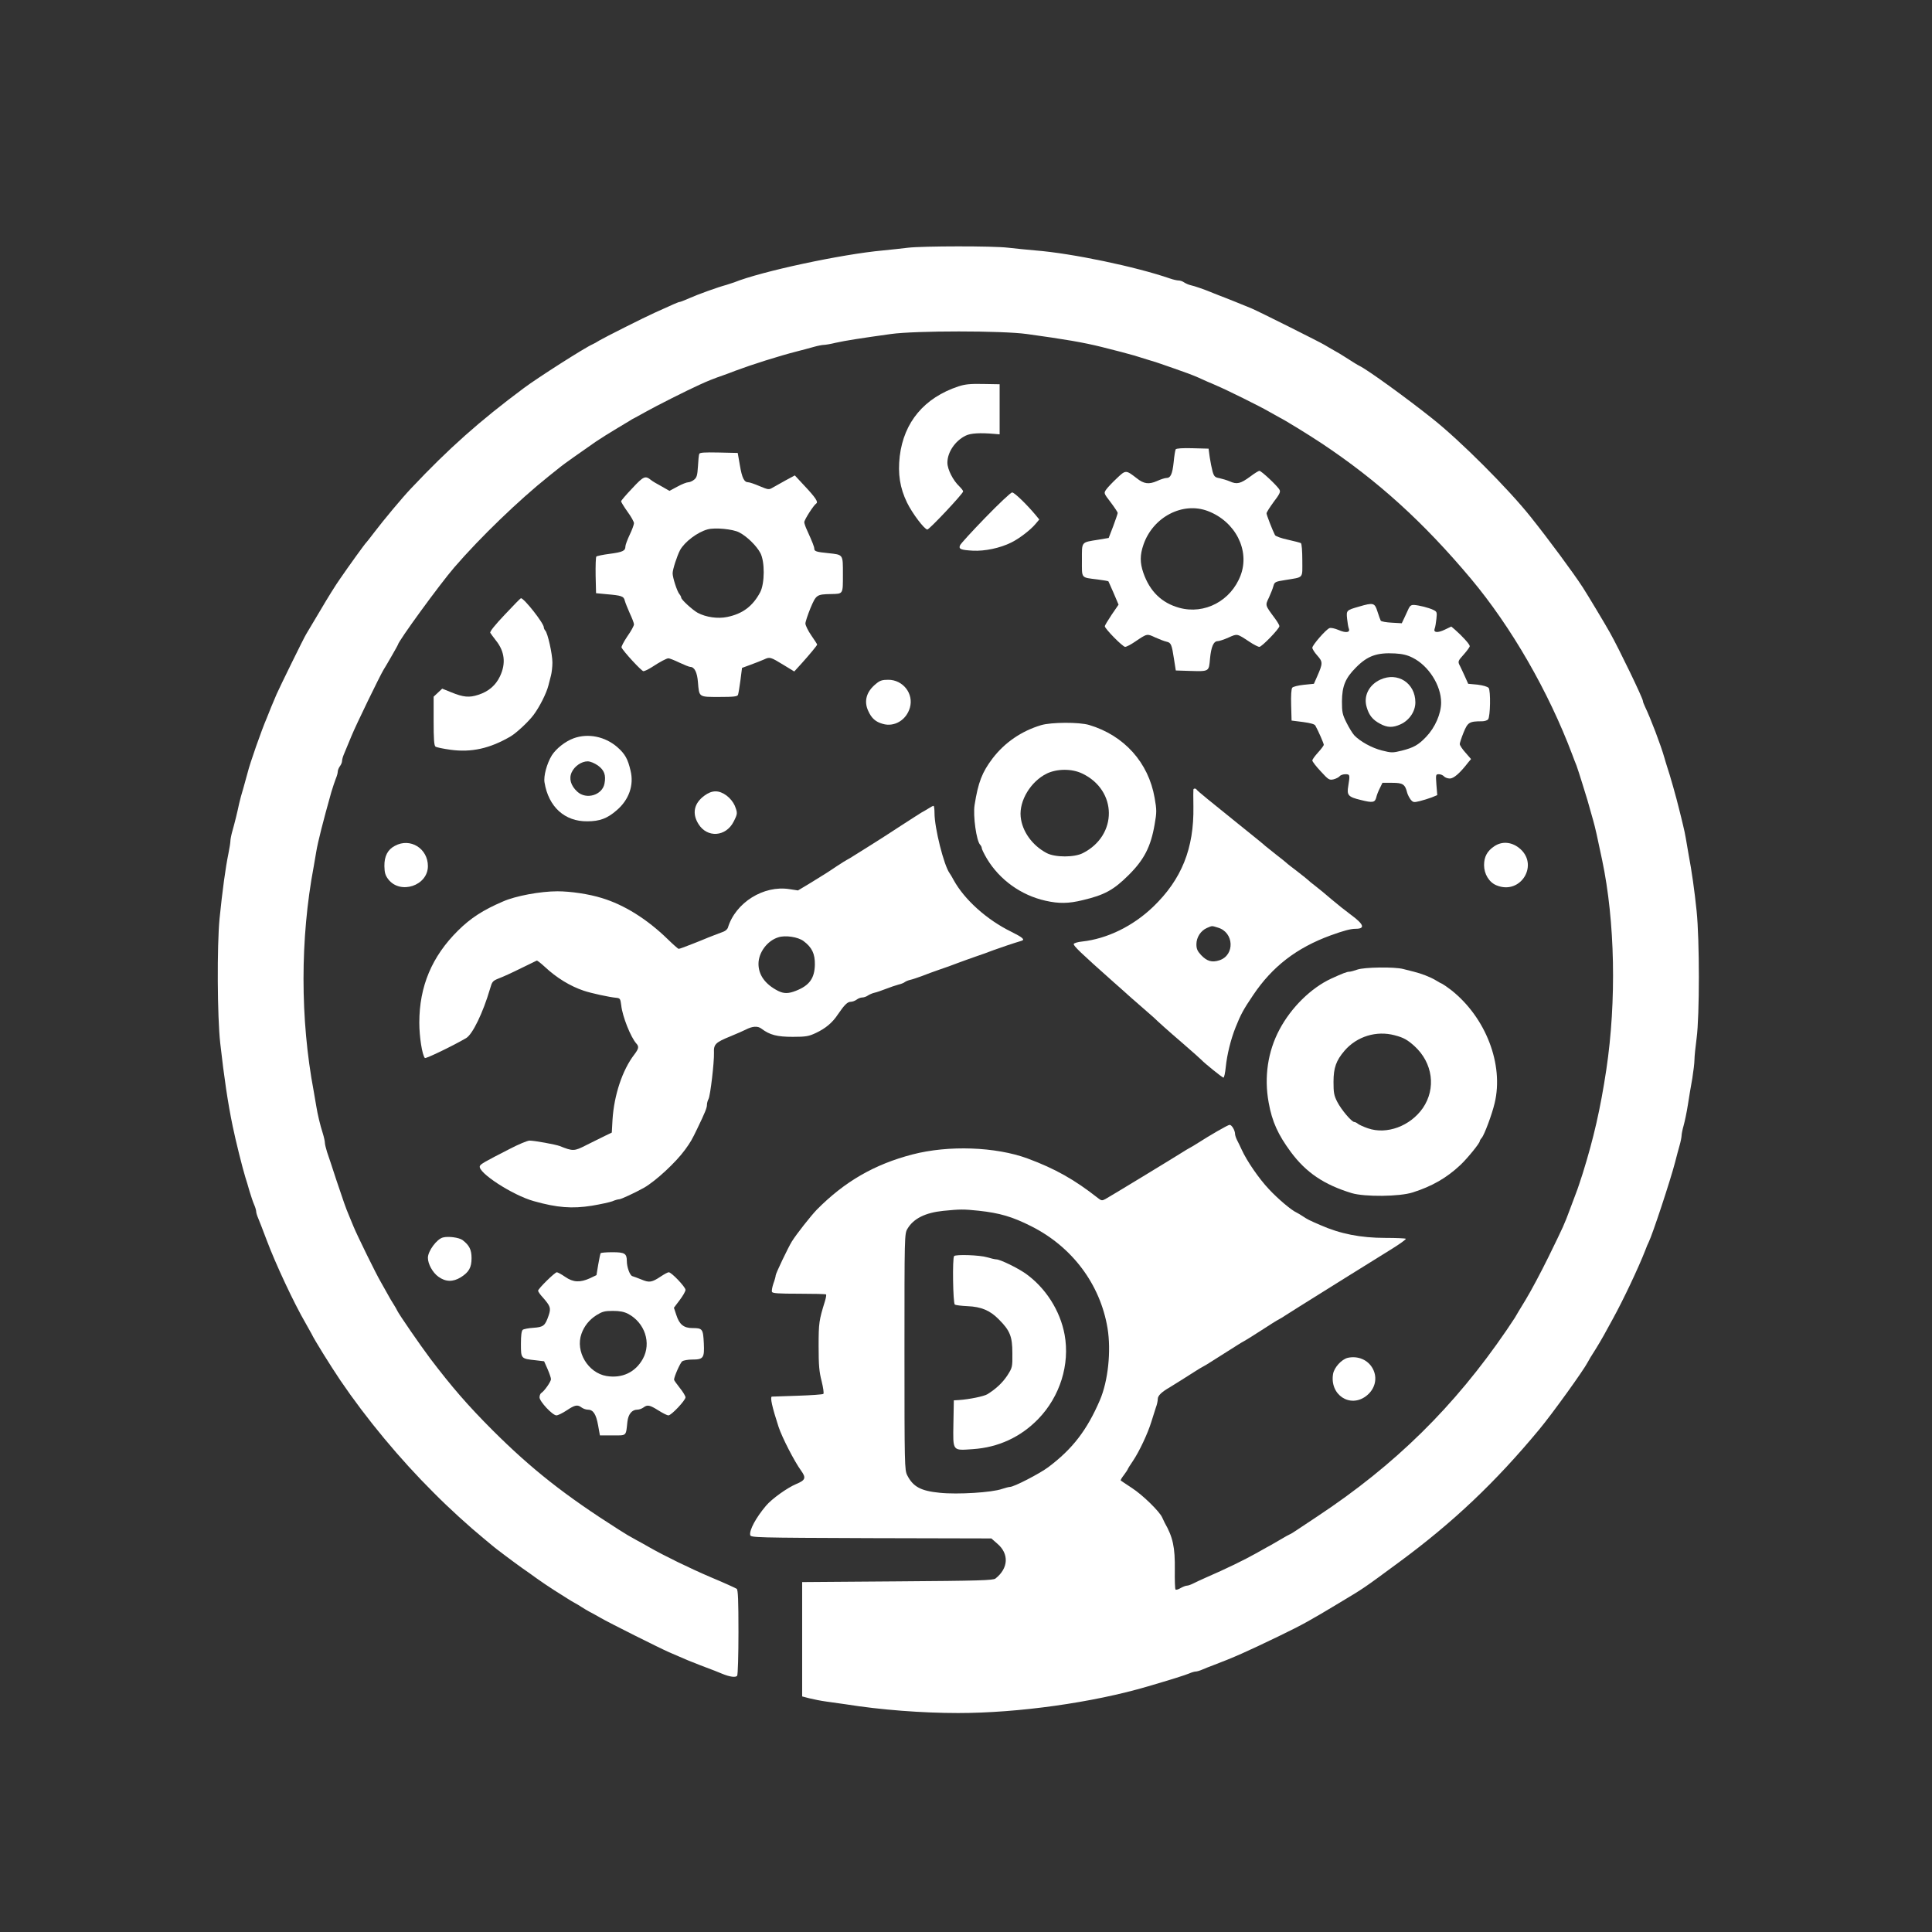  <svg  version="1.0" xmlns="http://www.w3.org/2000/svg"  width="1350pt" height="1350pt" viewBox="0 0 1350 1350"  preserveAspectRatio="xMidYMid meet"><rect x="0" y="0" width="1350" height="1350" fill="#333333" stroke="none"/>  <g transform="translate(0,1350) scale(0.1,-0.1)" fill="#ffffff" stroke="none"> <path d="M6345 11769 c-38 -5 -117 -13 -175 -19 -289 -26 -852 -147 -1040 -223 -14 -5 -38 -13 -55 -18 -54 -14 -199 -66 -259 -93 -32 -14 -62 -26 -67 -26 -8 0 -42 -15 -174 -75 -72 -32 -353 -174 -385 -193 -19 -12 -42 -25 -50 -28 -53 -23 -381 -232 -480 -306 -309 -230 -525 -422 -786 -699 -63 -66 -192 -221 -259 -309 -27 -36 -52 -67 -55 -70 -8 -6 -124 -167 -187 -259 -25 -35 -85 -131 -134 -215 -50 -83 -94 -158 -99 -166 -15 -23 -185 -370 -207 -420 -11 -25 -28 -65 -38 -90 -10 -25 -23 -58 -30 -75 -37 -85 -120 -322 -135 -385 -5 -19 -18 -66 -29 -105 -12 -38 -25 -88 -30 -110 -13 -62 -31 -135 -47 -191 -8 -28 -14 -59 -14 -70 0 -10 -6 -50 -14 -89 -20 -96 -42 -258 -62 -455 -18 -189 -16 -686 5 -870 27 -240 53 -416 87 -580 22 -106 67 -286 88 -355 7 -22 21 -67 30 -100 10 -33 24 -75 32 -93 8 -18 14 -39 14 -47 0 -8 6 -29 14 -47 13 -31 23 -58 60 -155 61 -163 190 -439 271 -578 19 -33 38 -67 42 -75 18 -40 135 -227 201 -325 184 -271 416 -550 652 -785 109 -110 250 -238 350 -320 30 -25 57 -47 60 -50 7 -8 155 -119 210 -158 25 -17 70 -49 100 -71 30 -22 86 -59 123 -83 38 -24 80 -51 95 -60 15 -10 36 -22 47 -28 11 -6 34 -19 50 -30 17 -11 39 -24 50 -30 11 -5 47 -25 80 -44 58 -34 420 -215 480 -241 17 -7 46 -20 65 -28 19 -8 51 -22 70 -30 19 -8 54 -22 78 -31 103 -39 129 -49 157 -61 55 -23 97 -28 106 -14 5 8 9 145 9 305 0 221 -3 294 -12 302 -7 5 -88 42 -179 80 -150 64 -330 152 -433 211 -22 13 -62 35 -88 49 -57 31 -68 38 -128 76 -373 237 -605 420 -876 690 -176 176 -288 306 -437 502 -72 96 -216 305 -231 335 -3 8 -15 28 -25 44 -11 17 -31 50 -44 75 -14 25 -34 61 -45 80 -34 57 -168 331 -192 390 -12 30 -27 66 -33 80 -20 47 -37 95 -87 245 -27 83 -56 171 -65 196 -8 26 -15 54 -15 64 0 10 -6 38 -14 64 -20 62 -37 136 -46 191 -4 25 -12 72 -18 105 -95 504 -95 1066 0 1570 6 33 14 80 18 105 11 66 47 209 105 415 10 33 24 75 31 93 8 18 14 41 14 50 0 10 7 27 15 38 8 10 15 27 15 36 0 10 6 32 14 50 8 18 31 74 51 123 32 79 200 424 225 465 21 33 100 171 100 174 0 22 293 424 394 541 182 211 452 471 661 638 33 26 69 55 80 64 20 17 146 106 250 178 33 22 96 62 140 88 44 26 87 52 95 57 8 6 24 15 35 20 11 6 47 26 80 44 67 38 289 150 376 189 50 23 96 42 169 67 14 5 50 18 80 30 112 42 304 103 430 135 36 9 88 23 116 31 28 8 59 14 70 14 10 0 48 6 84 15 67 15 176 32 385 61 171 24 778 24 950 0 268 -37 392 -58 525 -91 100 -25 184 -47 225 -59 22 -7 67 -21 100 -31 33 -9 71 -22 85 -27 14 -5 56 -20 95 -33 75 -26 122 -43 170 -64 17 -8 45 -20 62 -28 18 -7 47 -20 65 -28 73 -31 307 -147 363 -180 33 -19 67 -38 75 -42 32 -15 200 -118 295 -181 392 -261 710 -549 1044 -947 281 -336 541 -786 708 -1230 8 -22 21 -56 29 -75 7 -19 26 -78 42 -130 28 -88 38 -122 75 -255 13 -46 28 -111 62 -275 90 -426 101 -985 29 -1465 -41 -272 -88 -478 -165 -725 -17 -52 -36 -111 -44 -130 -7 -19 -27 -73 -45 -120 -41 -110 -42 -112 -151 -335 -51 -104 -123 -239 -159 -298 -36 -59 -70 -115 -75 -125 -6 -9 -32 -48 -58 -87 -364 -533 -778 -941 -1322 -1301 -55 -36 -119 -79 -143 -95 -23 -16 -45 -29 -47 -29 -2 0 -37 -19 -77 -43 -40 -24 -80 -46 -88 -50 -8 -4 -42 -23 -75 -42 -80 -45 -207 -107 -350 -169 -33 -15 -73 -33 -88 -41 -16 -8 -35 -15 -44 -15 -8 0 -28 -8 -44 -17 -15 -9 -31 -14 -35 -10 -4 4 -6 66 -5 139 2 155 -13 227 -71 328 -4 8 -12 25 -17 36 -18 42 -137 158 -211 206 -41 27 -77 51 -79 53 -2 3 8 20 23 39 14 19 26 37 26 39 0 3 16 29 36 58 44 65 104 192 129 274 10 33 24 77 31 98 8 20 14 48 14 62 0 22 26 48 82 80 17 10 138 86 186 117 15 10 36 22 47 28 11 6 32 18 47 28 15 9 59 37 98 62 39 25 83 53 98 62 15 10 36 22 47 28 11 6 65 39 120 75 55 36 109 70 120 75 11 6 32 18 46 28 15 9 59 37 98 62 40 25 83 52 96 60 13 8 67 42 120 75 53 33 107 67 120 75 29 18 173 108 312 194 56 35 99 66 96 70 -4 3 -67 6 -142 6 -173 0 -316 28 -456 90 -81 35 -88 39 -120 60 -16 11 -37 23 -45 27 -36 16 -131 96 -194 164 -69 73 -154 197 -189 274 -10 22 -25 53 -33 68 -8 16 -14 35 -14 42 0 26 -23 65 -38 65 -12 0 -138 -73 -230 -132 -15 -10 -36 -22 -47 -28 -11 -6 -32 -18 -47 -28 -58 -37 -520 -318 -545 -331 -22 -12 -28 -11 -52 8 -161 127 -299 205 -491 276 -223 82 -552 94 -805 28 -265 -69 -473 -189 -668 -386 -42 -44 -141 -169 -174 -222 -25 -40 -113 -224 -113 -237 0 -7 -7 -33 -16 -57 -8 -24 -13 -50 -10 -58 4 -10 44 -13 189 -13 101 0 186 -2 189 -5 3 -3 -1 -25 -8 -48 -41 -132 -44 -151 -44 -313 0 -135 4 -179 21 -245 11 -45 17 -85 12 -89 -4 -4 -87 -10 -183 -13 -96 -3 -176 -6 -177 -6 -13 -4 2 -73 47 -211 24 -73 110 -241 158 -307 36 -50 30 -66 -35 -93 -62 -26 -170 -103 -211 -152 -70 -83 -117 -170 -110 -204 3 -18 31 -19 844 -22 l841 -2 41 -36 c84 -71 79 -172 -12 -244 -16 -13 -113 -16 -685 -20 l-666 -5 0 -399 0 -400 50 -13 c28 -7 82 -18 120 -23 39 -5 99 -14 135 -19 243 -39 535 -61 785 -61 420 0 942 73 1325 186 164 48 259 78 288 90 18 8 39 14 47 14 8 0 29 6 47 14 18 8 51 21 73 29 145 55 231 93 465 206 165 80 215 108 424 234 167 100 160 95 416 284 373 275 669 555 975 924 90 108 311 415 339 470 8 16 22 39 57 94 14 22 39 65 56 95 17 30 45 81 62 113 74 134 180 359 226 477 9 25 21 53 26 62 25 50 150 427 184 558 9 36 23 88 31 116 8 28 14 59 14 69 0 10 6 41 14 69 8 28 22 94 30 146 8 52 22 136 31 185 8 50 15 108 15 130 0 22 7 90 15 150 21 155 21 688 0 890 -15 144 -33 273 -57 400 -6 33 -14 80 -18 105 -4 25 -13 68 -20 95 -6 28 -19 77 -27 110 -19 80 -66 245 -85 300 -5 17 -14 44 -18 60 -25 88 -96 275 -136 358 -8 16 -14 33 -14 38 0 19 -166 363 -231 479 -30 54 -159 269 -189 315 -66 102 -242 340 -366 495 -157 197 -490 530 -684 684 -182 145 -451 340 -510 369 -18 9 -40 23 -98 60 -23 15 -59 37 -80 48 -20 11 -50 29 -67 39 -31 19 -456 232 -510 255 -41 17 -181 74 -230 92 -22 9 -49 19 -60 24 -36 15 -110 41 -135 46 -14 3 -34 12 -45 19 -11 8 -28 14 -39 14 -11 0 -38 6 -61 14 -237 82 -685 176 -940 196 -55 5 -140 13 -190 19 -105 13 -598 12 -700 0z m493 -6729 c148 -16 236 -42 367 -108 287 -144 483 -406 534 -713 26 -159 4 -370 -54 -504 -90 -209 -191 -340 -360 -467 -60 -45 -240 -138 -268 -138 -8 0 -33 -7 -55 -14 -69 -25 -311 -40 -435 -27 -133 13 -187 42 -228 123 -18 36 -19 71 -19 862 0 814 0 825 21 860 42 71 124 112 249 125 122 12 141 12 248 1z"/> <path d="M6667 4723 c-13 -12 -8 -331 5 -339 6 -4 46 -9 89 -11 96 -4 157 -30 218 -92 78 -78 95 -119 95 -236 1 -98 0 -101 -35 -156 -34 -51 -77 -92 -139 -131 -24 -15 -127 -36 -200 -41 l-35 -2 -3 -162 c-3 -196 -9 -189 136 -179 179 12 335 85 457 211 152 157 222 381 184 589 -31 169 -134 329 -274 428 -58 40 -177 98 -203 98 -9 0 -39 7 -66 15 -49 15 -217 21 -229 8z"/> <path d="M6697 10800 c-238 -79 -381 -249 -410 -488 -14 -123 1 -221 51 -324 37 -76 122 -188 142 -188 14 0 249 250 250 266 0 6 -12 21 -26 35 -44 41 -84 119 -84 166 0 73 54 153 128 189 35 17 98 21 202 12 l35 -3 0 175 0 175 -115 2 c-91 2 -127 -2 -173 -17z"/> <path d="M8215 10360 c-3 -6 -10 -46 -14 -90 -9 -83 -21 -110 -51 -110 -10 0 -39 -9 -65 -21 -57 -25 -92 -21 -143 20 -75 58 -76 58 -138 -1 -31 -29 -64 -64 -74 -78 -18 -26 -18 -26 31 -90 27 -36 49 -69 49 -74 0 -5 -14 -46 -31 -92 l-32 -83 -71 -12 c-124 -20 -116 -11 -116 -143 0 -131 -9 -120 109 -135 40 -5 74 -11 76 -13 1 -2 18 -39 37 -83 l34 -80 -48 -70 c-26 -39 -48 -75 -48 -81 0 -17 125 -144 142 -144 9 0 40 16 69 36 86 58 83 57 141 30 29 -13 65 -27 80 -30 31 -7 36 -19 52 -125 l12 -76 94 -3 c141 -4 137 -6 145 85 8 84 25 123 54 123 10 0 44 11 75 25 63 28 58 29 146 -29 30 -20 61 -36 70 -36 17 0 140 127 140 145 0 7 -15 32 -33 56 -68 92 -67 88 -40 144 13 28 27 64 31 80 8 28 12 31 83 42 132 22 119 7 119 138 0 64 -4 116 -10 120 -5 3 -47 14 -92 24 -46 10 -85 24 -89 32 -18 35 -59 141 -59 152 0 7 23 43 50 80 40 52 49 70 41 84 -13 26 -127 133 -141 133 -6 0 -35 -18 -64 -40 -68 -50 -93 -56 -142 -34 -21 9 -55 19 -74 23 -30 5 -37 12 -47 46 -6 22 -15 67 -20 100 l-8 60 -112 3 c-70 2 -114 -1 -118 -8z m225 -431 c192 -73 295 -274 229 -449 -67 -178 -252 -276 -429 -227 -123 34 -206 115 -251 245 -24 70 -24 124 1 196 66 193 274 302 450 235z"/> <path d="M4886 10328 c-3 -7 -7 -46 -9 -87 -4 -62 -8 -78 -27 -93 -12 -10 -31 -18 -41 -18 -11 0 -44 -13 -75 -30 l-56 -30 -56 32 c-32 17 -64 36 -72 43 -41 33 -52 29 -132 -57 -43 -45 -78 -86 -78 -91 0 -5 20 -38 45 -73 25 -34 45 -70 45 -80 0 -9 -13 -46 -30 -81 -16 -34 -30 -71 -30 -82 0 -30 -19 -39 -110 -51 -47 -6 -89 -15 -93 -19 -4 -4 -6 -64 -5 -132 l3 -124 73 -7 c106 -9 121 -14 128 -46 4 -15 20 -54 35 -88 16 -34 29 -68 29 -77 0 -9 -20 -47 -46 -83 -25 -37 -43 -72 -41 -78 11 -26 140 -166 153 -166 8 0 33 12 57 27 61 40 105 63 118 63 7 0 41 -13 76 -30 34 -16 69 -30 76 -30 30 0 49 -39 54 -107 9 -106 4 -103 149 -103 103 0 126 3 131 15 3 9 11 55 17 102 l11 86 60 22 c33 12 76 29 94 37 41 19 44 18 139 -40 l72 -44 52 57 c53 59 108 125 108 131 0 3 -18 31 -41 64 -23 33 -41 71 -41 83 0 12 16 60 35 107 40 94 43 97 144 99 86 2 83 -3 83 137 0 143 4 137 -104 149 -82 8 -96 13 -96 31 0 13 -13 46 -51 130 -11 23 -19 48 -19 55 0 17 66 120 84 131 15 10 -4 40 -85 126 l-65 70 -65 -35 c-35 -19 -76 -42 -91 -51 -25 -15 -30 -14 -90 11 -35 15 -70 27 -79 27 -29 0 -44 30 -59 119 l-15 86 -133 3 c-101 2 -133 0 -136 -10z m279 -548 c53 -27 121 -93 148 -144 32 -60 31 -212 -1 -274 -52 -98 -123 -151 -230 -173 -66 -14 -149 -2 -207 29 -36 20 -115 92 -115 106 0 5 -6 17 -13 25 -16 19 -47 115 -47 145 0 27 31 122 52 162 32 58 122 126 193 145 51 14 176 2 220 -21z"/> <path d="M6885 9883 c-93 -96 -173 -183 -177 -194 -10 -26 5 -32 91 -37 82 -4 189 18 267 57 54 26 135 88 169 129 l27 32 -27 33 c-64 76 -148 157 -163 156 -9 0 -93 -79 -187 -176z"/> <path d="M3527 9205 c-70 -74 -106 -119 -101 -127 4 -7 22 -31 39 -53 62 -77 71 -161 29 -250 -30 -64 -80 -107 -152 -130 -63 -21 -105 -17 -190 18 l-62 25 -30 -28 -30 -28 0 -170 c0 -124 3 -172 13 -179 6 -5 54 -15 105 -22 147 -20 276 9 421 94 40 24 124 102 159 149 42 56 90 151 104 206 5 19 13 51 18 70 5 19 10 60 10 90 0 60 -33 207 -50 224 -5 5 -10 16 -10 22 0 29 -138 204 -160 204 -3 0 -54 -52 -113 -115z"/> <path d="M9495 9261 c-87 -25 -88 -26 -82 -85 3 -28 8 -59 12 -68 11 -28 -20 -33 -72 -10 -26 11 -54 17 -63 13 -25 -9 -120 -119 -120 -137 0 -9 16 -34 35 -55 39 -44 39 -54 -1 -145 l-23 -52 -70 -7 c-39 -4 -75 -13 -81 -20 -7 -8 -10 -54 -8 -121 l3 -109 79 -10 c52 -7 82 -15 87 -25 21 -37 59 -125 59 -134 0 -6 -18 -30 -40 -54 -22 -24 -40 -49 -40 -56 0 -7 26 -41 58 -75 54 -59 60 -63 89 -57 17 4 37 14 44 22 6 8 24 14 40 14 32 0 33 -4 20 -83 -11 -64 0 -76 88 -97 83 -21 99 -18 108 19 3 14 14 43 25 64 l18 37 69 0 c74 0 89 -10 104 -70 4 -14 15 -35 24 -47 17 -20 22 -21 63 -11 25 6 62 18 84 26 l39 16 -6 73 c-5 71 -5 73 18 73 12 0 28 -7 35 -15 7 -8 25 -15 41 -15 27 0 70 37 127 111 l21 25 -39 45 c-22 24 -39 51 -40 59 0 8 12 45 27 82 29 71 40 78 129 78 17 0 36 6 42 13 16 19 19 201 4 220 -8 9 -38 18 -78 23 l-65 6 -21 47 c-11 25 -27 58 -34 73 -19 36 -19 37 26 87 22 25 40 50 40 56 0 13 -52 70 -102 114 l-27 23 -46 -22 c-50 -24 -81 -21 -70 8 4 9 9 40 12 67 5 48 4 51 -23 64 -32 15 -96 31 -133 34 -18 1 -28 -5 -37 -23 -6 -14 -20 -43 -30 -65 l-19 -40 -70 4 c-39 2 -73 8 -77 14 -3 6 -14 35 -23 64 -19 61 -28 64 -130 34z m376 -357 c112 -56 199 -194 199 -313 0 -78 -42 -174 -104 -239 -55 -58 -88 -76 -170 -97 -65 -16 -73 -16 -140 1 -71 18 -152 63 -193 106 -12 13 -36 52 -54 88 -29 58 -32 74 -32 150 1 106 24 162 98 236 81 82 147 105 273 98 52 -3 86 -11 123 -30z"/> <path d="M9645 8751 c-80 -37 -119 -115 -95 -193 16 -56 42 -88 93 -115 51 -28 89 -29 144 -4 61 28 103 90 103 153 0 135 -124 215 -245 159z"/> <path d="M6119 8720 c-65 -53 -84 -120 -52 -188 23 -51 51 -76 101 -90 81 -24 165 26 190 113 28 98 -48 195 -151 195 -43 0 -59 -5 -88 -30z"/> <path d="M7275 8433 c-137 -41 -254 -121 -339 -232 -73 -96 -101 -167 -126 -326 -12 -75 13 -252 39 -278 6 -6 11 -17 11 -23 0 -7 16 -40 36 -74 89 -148 239 -256 410 -294 93 -21 161 -20 259 4 152 36 215 70 320 174 109 108 156 198 183 355 15 85 15 101 0 186 -43 247 -213 436 -457 509 -69 21 -265 20 -336 -1z m287 -338 c246 -117 249 -432 5 -556 -59 -31 -194 -31 -253 0 -101 53 -172 152 -182 254 -11 113 71 247 183 302 72 34 174 35 247 0z"/> <path d="M4008 8341 c-59 -22 -121 -71 -152 -119 -35 -57 -59 -146 -51 -190 28 -170 141 -273 299 -271 86 0 140 20 205 77 86 73 122 176 97 277 -19 82 -39 117 -91 163 -86 76 -206 100 -307 63z m170 -190 c45 -33 57 -67 46 -126 -15 -81 -127 -115 -190 -57 -46 42 -60 92 -39 136 20 43 69 76 111 76 19 0 47 -12 72 -29z"/> <path d="M8339 7983 c-1 -5 -1 -57 0 -118 5 -293 -82 -510 -282 -702 -141 -135 -321 -223 -496 -242 -30 -3 -56 -11 -58 -17 -4 -12 48 -62 281 -269 44 -38 84 -75 90 -80 6 -6 47 -42 91 -80 44 -38 87 -76 96 -84 32 -31 96 -89 209 -186 63 -55 120 -105 125 -111 21 -23 146 -124 154 -124 5 0 12 33 16 73 9 88 35 194 69 279 36 90 55 125 122 224 134 200 304 331 542 418 91 33 140 46 174 46 70 0 59 31 -35 100 -34 25 -93 72 -132 105 -38 33 -90 76 -115 95 -25 19 -47 37 -50 41 -3 3 -36 30 -75 60 -38 29 -72 55 -75 59 -3 3 -36 30 -75 60 -38 30 -72 57 -75 60 -4 5 -74 62 -190 155 -182 146 -286 231 -288 237 -5 10 -22 10 -23 1z m172 -965 c112 -33 119 -192 10 -228 -52 -17 -87 -7 -128 36 -26 28 -33 44 -33 76 0 48 30 95 74 114 38 16 31 16 77 2z"/> <path d="M4923 7941 c-73 -53 -89 -124 -43 -198 61 -100 193 -91 247 17 27 54 28 58 7 111 -11 25 -33 52 -57 70 -53 39 -101 39 -154 0z"/> <path d="M6485 7849 c-16 -10 -37 -22 -45 -26 -8 -5 -73 -46 -145 -93 -71 -47 -170 -110 -218 -140 -48 -30 -100 -63 -115 -72 -15 -10 -34 -21 -42 -25 -8 -4 -42 -25 -75 -47 -68 -46 -66 -44 -184 -117 l-85 -51 -59 9 c-181 29 -378 -94 -431 -270 -3 -9 -16 -21 -28 -26 -13 -5 -43 -16 -68 -26 -25 -9 -58 -23 -75 -30 -16 -7 -50 -20 -75 -30 -25 -9 -55 -21 -68 -26 -13 -5 -26 -9 -30 -9 -4 0 -39 31 -78 69 -143 139 -303 239 -459 286 -90 28 -218 47 -310 47 -118 0 -292 -32 -380 -71 -140 -60 -226 -116 -314 -203 -183 -181 -271 -390 -271 -644 0 -99 20 -226 39 -247 6 -6 192 83 288 139 45 26 118 177 167 344 15 52 18 56 63 74 27 10 95 41 153 70 58 28 108 52 111 54 3 1 28 -18 55 -43 82 -77 178 -136 274 -168 50 -17 179 -45 225 -49 28 -3 30 -6 36 -53 8 -77 66 -222 105 -266 20 -22 18 -36 -14 -78 -83 -108 -141 -283 -152 -455 l-5 -90 -50 -24 c-27 -14 -86 -42 -129 -64 -84 -43 -92 -43 -185 -6 -29 11 -176 38 -211 38 -14 0 -77 -26 -140 -59 -174 -89 -202 -105 -207 -119 -17 -44 229 -204 377 -245 163 -46 268 -54 406 -32 60 10 124 24 143 31 18 8 40 14 48 14 13 0 111 46 174 81 81 47 220 175 285 264 40 55 48 69 87 150 54 112 67 144 67 166 0 11 5 29 11 40 13 25 40 258 38 322 -3 60 10 73 116 116 44 18 91 39 105 46 48 25 85 27 111 7 58 -44 109 -57 219 -57 93 0 112 4 161 27 68 32 116 72 154 130 45 66 67 88 90 88 12 0 30 7 41 15 10 8 28 15 39 15 11 0 29 6 40 14 11 7 31 16 45 19 14 3 50 15 80 27 30 12 70 25 88 30 18 4 38 12 45 18 7 5 23 12 37 15 14 3 50 15 80 26 30 12 87 33 125 46 39 13 95 33 125 45 30 11 87 32 125 45 39 13 95 33 125 45 46 17 147 51 198 66 26 8 9 23 -71 63 -172 84 -328 225 -403 361 -10 19 -23 41 -29 49 -40 56 -105 316 -105 419 0 28 -3 52 -7 51 -5 0 -21 -9 -38 -20z m-870 -925 c59 -44 80 -89 79 -164 -2 -96 -38 -146 -132 -183 -53 -21 -84 -21 -125 -1 -90 46 -137 111 -137 189 0 79 61 161 137 185 50 17 140 3 178 -26z"/> <path d="M2760 7590 c-51 -26 -75 -73 -74 -142 1 -46 6 -64 27 -92 84 -109 277 -45 277 92 0 123 -123 200 -230 142z"/> <path d="M10442 7587 c-50 -33 -72 -74 -72 -132 0 -62 35 -120 86 -141 172 -72 304 150 156 263 -54 41 -118 45 -170 10z"/> <path d="M9485 6725 c-22 -8 -48 -15 -57 -15 -16 0 -45 -11 -128 -49 -139 -65 -277 -200 -359 -354 -82 -153 -109 -333 -76 -512 24 -133 65 -223 155 -345 107 -144 232 -228 425 -287 91 -27 335 -25 427 5 135 43 236 101 332 191 49 46 136 153 136 167 0 4 6 15 14 23 18 22 71 162 90 243 65 270 -62 599 -304 790 -25 19 -52 38 -60 42 -8 3 -30 15 -49 27 -37 22 -98 46 -151 59 -19 5 -53 13 -75 19 -60 16 -272 13 -320 -4z m260 -459 c62 -16 89 -31 139 -76 128 -117 152 -296 58 -433 -88 -126 -252 -187 -384 -141 -29 10 -60 24 -69 31 -8 7 -20 13 -26 13 -18 0 -91 86 -119 141 -23 45 -26 65 -26 139 0 98 18 149 77 218 86 100 223 142 350 108z"/> <path d="M3095 4853 c-43 -11 -105 -95 -105 -142 0 -43 33 -103 73 -132 51 -37 102 -38 157 -4 57 36 75 68 75 134 0 59 -16 90 -63 126 -25 18 -99 28 -137 18z"/> <path d="M4197 4743 c-3 -5 -10 -41 -17 -80 l-12 -73 -46 -22 c-69 -31 -117 -29 -173 10 -26 18 -52 32 -58 32 -14 0 -131 -115 -131 -129 0 -6 15 -28 34 -48 52 -60 57 -73 40 -124 -25 -73 -36 -82 -106 -87 -35 -2 -69 -9 -75 -14 -9 -7 -13 -40 -13 -99 0 -103 0 -103 103 -114 l59 -7 24 -54 c13 -30 24 -62 24 -71 0 -17 -46 -83 -67 -96 -7 -4 -13 -18 -13 -31 0 -29 91 -126 118 -126 11 0 43 16 72 35 57 38 75 42 104 20 11 -8 30 -15 43 -15 38 0 58 -31 72 -108 l13 -72 89 0 c100 0 92 -7 103 95 6 54 32 85 70 85 12 0 31 7 42 15 28 21 43 18 104 -20 30 -19 61 -35 71 -35 20 0 119 105 119 126 0 9 -18 39 -40 66 -22 28 -40 53 -40 57 0 21 43 118 57 129 9 6 40 12 68 12 80 0 88 10 83 114 -5 100 -9 106 -79 106 -61 0 -92 25 -113 91 l-17 51 40 53 c23 30 41 62 41 72 0 20 -98 123 -117 123 -7 0 -31 -13 -55 -29 -63 -42 -81 -45 -135 -22 -26 10 -56 22 -65 24 -17 6 -38 63 -38 105 0 53 -15 62 -100 62 -43 0 -81 -3 -83 -7z m191 -423 c118 -62 165 -204 104 -315 -52 -94 -145 -138 -254 -120 -130 22 -219 172 -175 295 19 54 55 99 106 131 39 24 56 29 113 29 49 0 78 -6 106 -20z"/> <path d="M9417 4012 c-43 -11 -94 -67 -102 -112 -25 -146 118 -241 231 -155 63 48 82 126 46 192 -33 61 -103 91 -175 75z"/> </g> </svg> 